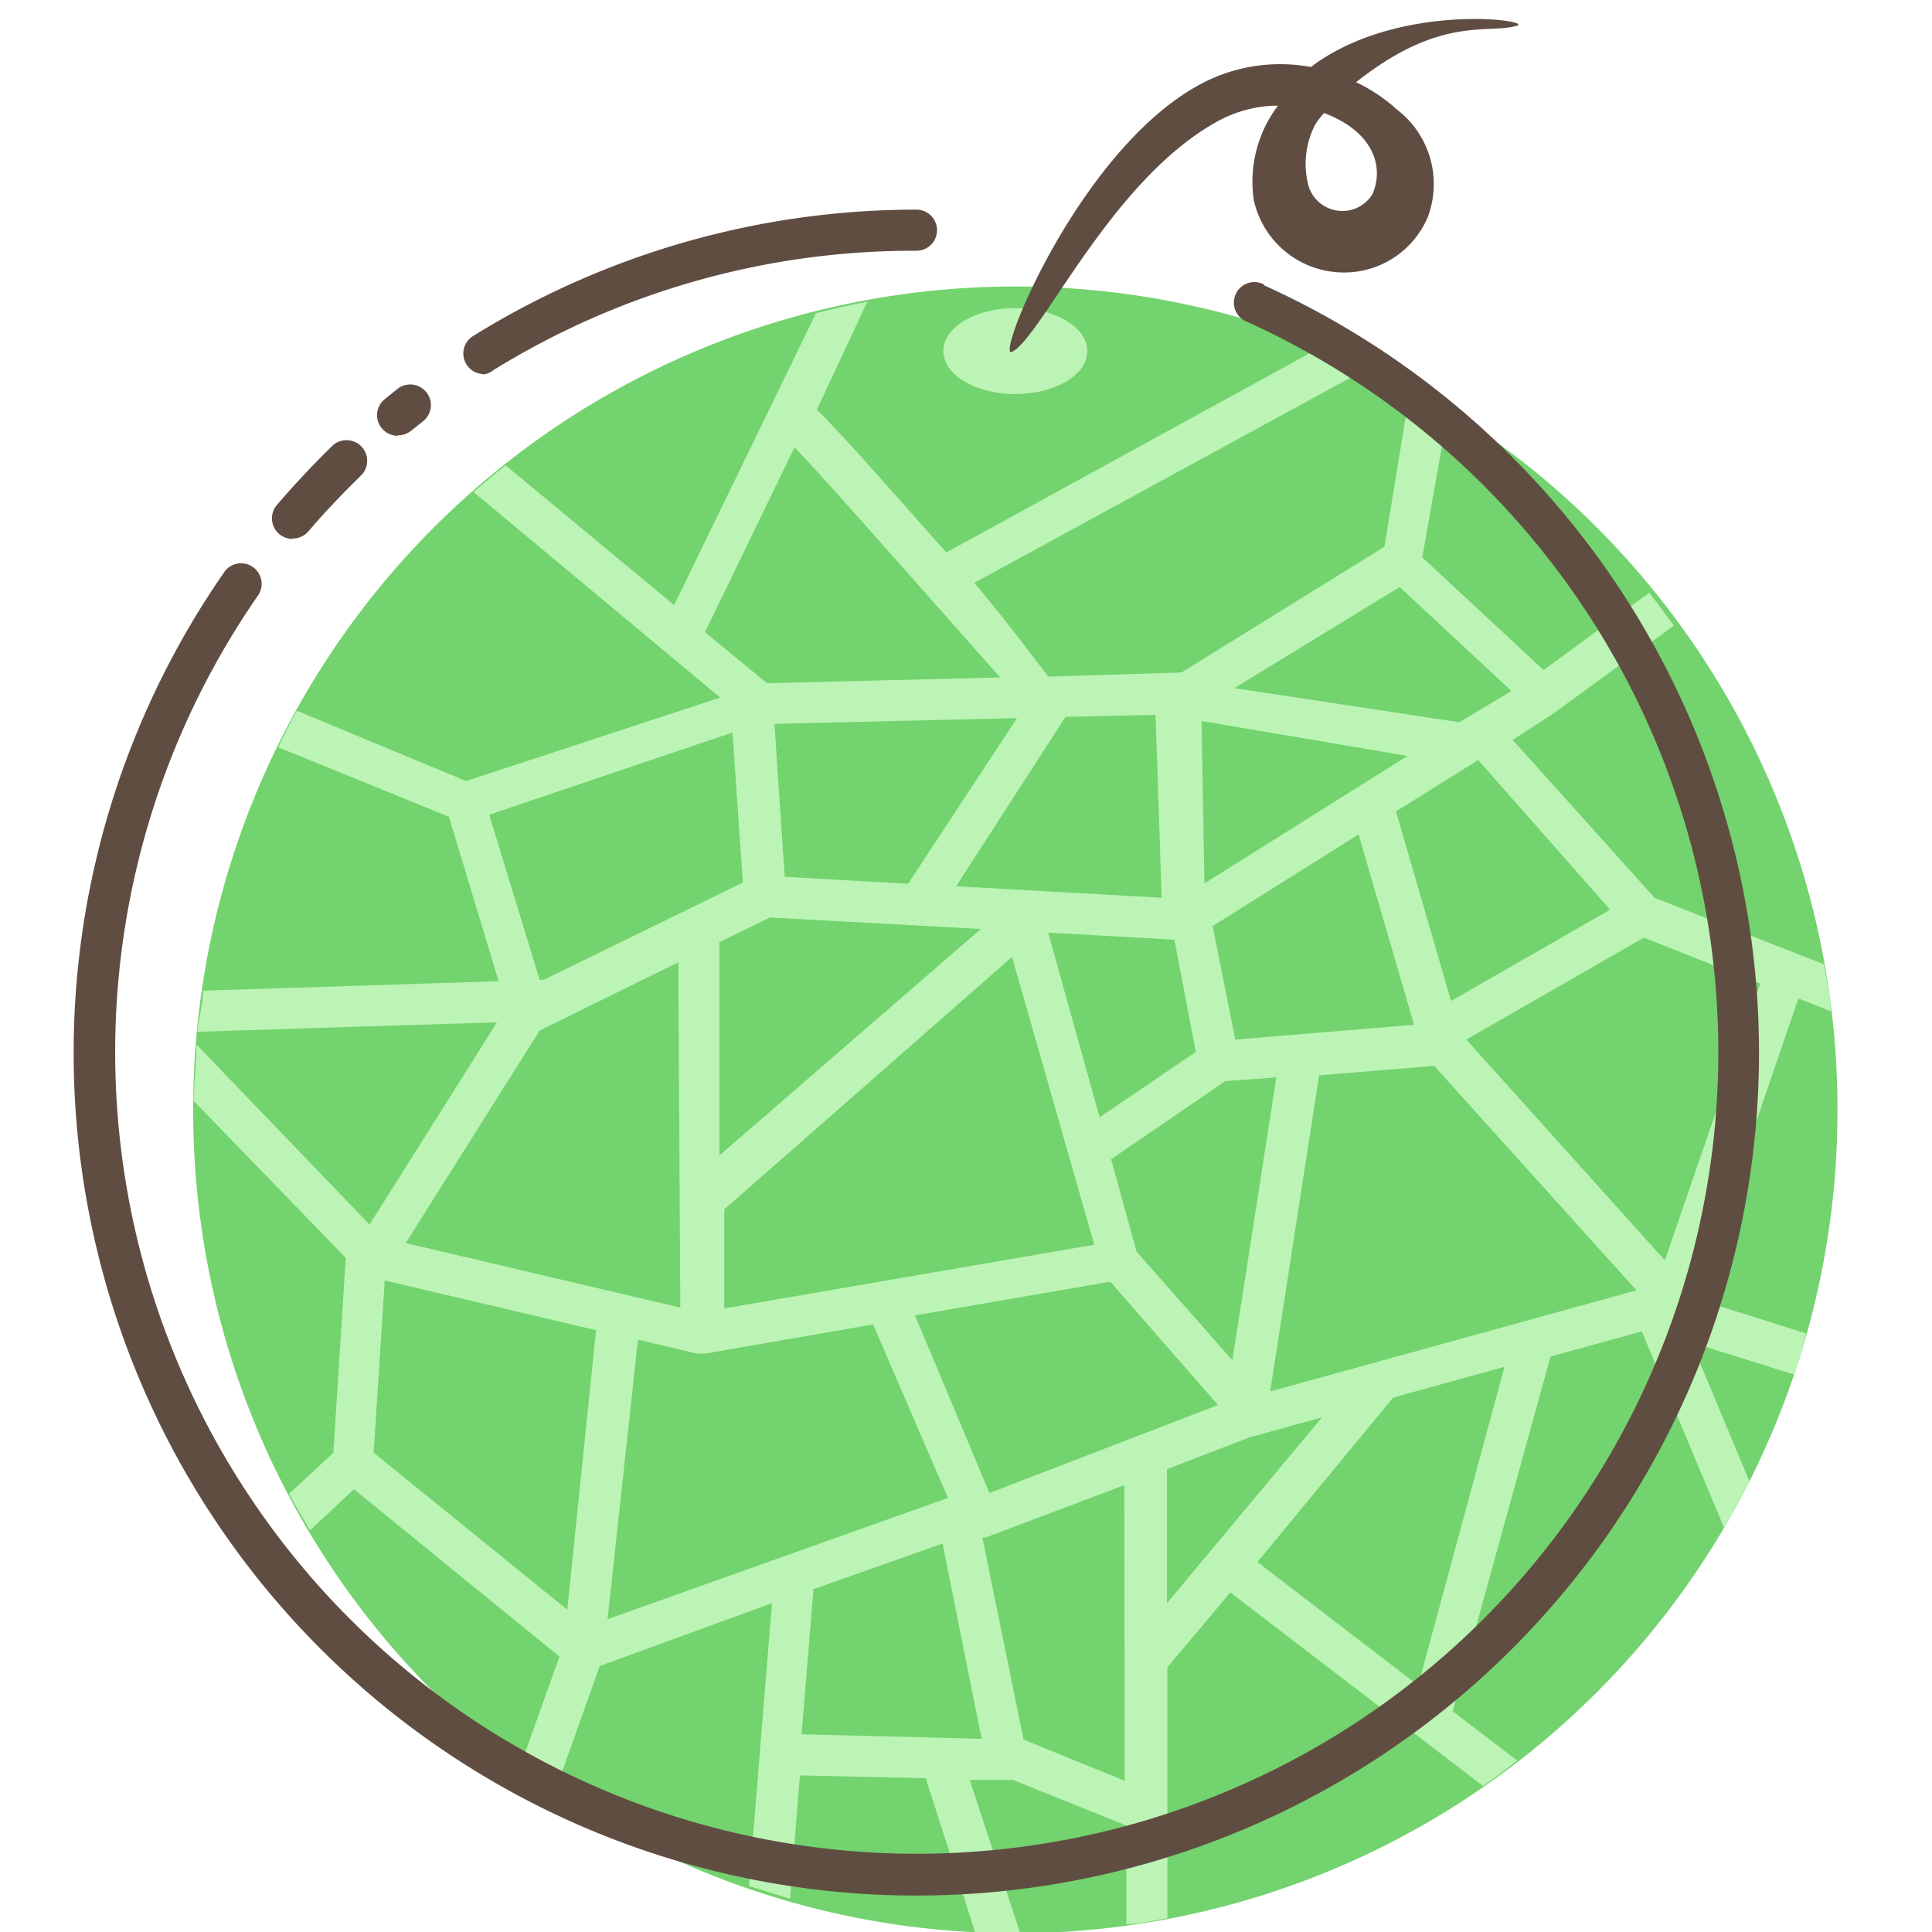 <?xml version="1.0" standalone="no"?><!DOCTYPE svg PUBLIC "-//W3C//DTD SVG 1.1//EN" "http://www.w3.org/Graphics/SVG/1.1/DTD/svg11.dtd"><svg class="icon" width="200px" height="200.00px" viewBox="0 0 1024 1024" version="1.1" xmlns="http://www.w3.org/2000/svg"><path d="M538.145 588.255m-435.745 0a435.745 435.745 0 1 0 871.489 0 435.745 435.745 0 1 0-871.489 0Z" fill="#73D36E" /><path d="M953.191 529.212l17.212 6.754c0-8.279-2.397-16.776-3.704-24.837l-89.763-35.295L801.77 392.17l21.787-14.162 63.619-46.407c-4.357-5.883-8.497-11.765-13.072-17.43l-55.993 40.96-64.272-59.697 13.726-77.563c-6.754-4.14-13.29-8.497-20.044-12.201l-13.726 84.099-107.629 66.669-70.591 2.179s-26.58-35.295-39.217-49.675l208.94-113.947c-8.279-3.922-16.558-7.626-25.055-11.111l-198.7 108.936c-35.077-39.653-57.736-65.362-68.63-75.602l26.798-57.3c-9.151 1.743-18.083 3.704-27.234 6.1l-75.166 154.689-89.328-74.077c-5.883 4.575-11.329 9.369-16.994 14.162l130.723 108.936L247.067 413.957l-89.763-37.256c-3.486 6.318-6.754 12.854-9.804 19.391l90.417 36.82 26.363 87.149-156.65 5.011c0 7.19-2.397 14.597-3.05 21.787l158.829-5.011-67.54 107.193-91.724-95.428c0 9.804-1.307 19.826-1.525 29.849l80.613 83.227-6.536 103.271-23.53 21.787c3.486 6.536 7.408 12.854 11.111 19.391l23.312-21.787 108.936 88.674-20.698 57.954c6.1 4.575 11.983 9.369 18.301 13.726l23.748-66.669L409.164 849.702l-12.201 149.896 21.787 6.754 5.229-65.362 66.669 1.525 26.145 81.484h23.748l-26.58-80.613h22.877l60.133 24.184v52.289c7.408 0 14.597-1.961 21.787-3.268v-132.902l33.334-39.653 133.991 102.618c6.318-4.357 12.201-8.933 18.083-13.508l-34.206-26.145L821.814 718.979l48.368-13.29 43.574 103.925c4.793-8.061 9.151-16.123 13.508-24.402l-30.72-73.641 54.468 16.994c2.397-6.972 4.357-13.726 6.318-21.787l-58.608-18.519z m-99.786-47.06l-84.317 48.368-29.195-100.439 43.574-27.234z m-198.7 68.848L642.723 490.866l77.345-48.586 29.413 100.875z m21.787 20.044l-23.312 149.896-50.764-57.518-13.508-49.021 60.569-41.396z m65.362-259.922l59.261 55.122-27.67 16.558-119.176-18.083z m4.14 89.546l-107.629 67.54-1.525-86.06z m-112.204 156.868l-50.982 34.642L555.574 494.352l66.887 3.704z m-97.389-50.329l43.574 152.511-196.085 33.77v-52.507zM381.277 612.439v-113.076l26.798-13.072 111.769 6.1z m183.449-232.47l47.714-1.089 3.268 96.953-108.936-6.1z m-83.445 88.456l-65.362-3.704-5.447-81.049 128.545-3.05z m-107.629-133.338l47.496-98.043c20.698 21.787 71.026 79.306 108.936 122.009l-123.534 3.05z m-114.383 96.735l128.98-43.574 5.447 79.523-105.668 51.636h-1.961z m41.396 421.365l-102.618-83.227 5.883-91.289L315.915 705.035z m-85.624-194.342l71.026-112.64L359.489 510.039l1.089 183.013z m106.975 199.353l16.123-148.153 31.156 7.408h4.357l89.11-15.469 39.653 91.942z m102.836 61.004l6.318-76.909 68.412-24.184 20.698 103.489z m171.248 24.62l-53.597-21.787-21.787-106.975h1.307l73.859-27.888z m-71.68-152.511L484.984 697.191l103.489-17.866 57.083 65.362zM618.54 849.702v-71.026l43.574-16.776 38.563-10.676zM751.66 893.277l-85.188-65.362 71.898-87.149 59.043-16.34z m-78.434-155.779l25.927-167.544 61.004-5.011 107.193 118.958z m209.157-69.501l-105.232-116.997 94.121-54.032 61.658 24.402z" fill="#BBF4B5" /><path d="M500.017 186.063a38.128 22.659 0 1 0 76.255 0 38.128 22.659 0 1 0-76.255 0Z" fill="#BBF4B5" /><path d="M536.402 186.499c-9.369 4.793 35.513-107.411 99.786-141.835a89.328 89.328 0 0 1 58.608-9.151c46.407-35.077 119.83-24.62 108.936-21.787-15.687 4.357-40.524-5.447-84.97 29.849a89.11 89.11 0 0 1 21.787 14.597 49.675 49.675 0 0 1 16.123 57.083A48.15 48.15 0 0 1 708.085 144.231a48.803 48.803 0 0 1-43.574-38.346 66.669 66.669 0 0 1 12.854-49.893 66.887 66.887 0 0 0-31.156 7.843c-56.865 30.502-93.903 114.601-109.808 122.662z m165.365-126.584a43.574 43.574 0 0 0-4.793 6.318 45.317 45.317 0 0 0-3.922 30.284 18.737 18.737 0 0 0 34.424 6.318c6.1-14.162 0.871-32.899-25.709-42.921zM256 198.482a10.894 10.894 0 0 0 5.665-2.397A423.544 423.544 0 0 1 485.855 132.902a10.894 10.894 0 0 0 0-21.787A445.549 445.549 0 0 0 250.553 178.22a10.894 10.894 0 0 0 5.665 20.044zM210.9 230.727a10.894 10.894 0 0 0 6.972-2.397l6.318-5.011a10.894 10.894 0 1 0-13.508-17.212l-6.754 5.447a10.894 10.894 0 0 0 6.972 19.391zM154.689 285.413a10.894 10.894 0 0 0 8.715-3.704c8.715-10.24 18.083-20.044 27.888-29.631a10.894 10.894 0 1 0-15.251-15.687c-10.24 10.022-20.044 20.48-29.195 31.156a10.894 10.894 0 0 0 8.279 18.083z" fill="#604D42" /><path d="M669.957 150.768a10.894 10.894 0 1 0-8.933 19.826 424.851 424.851 0 1 1-524.637 145.539 10.894 10.894 0 1 0-17.866-12.419 446.638 446.638 0 1 0 551.435-152.511z" fill="#604D42" /></svg>